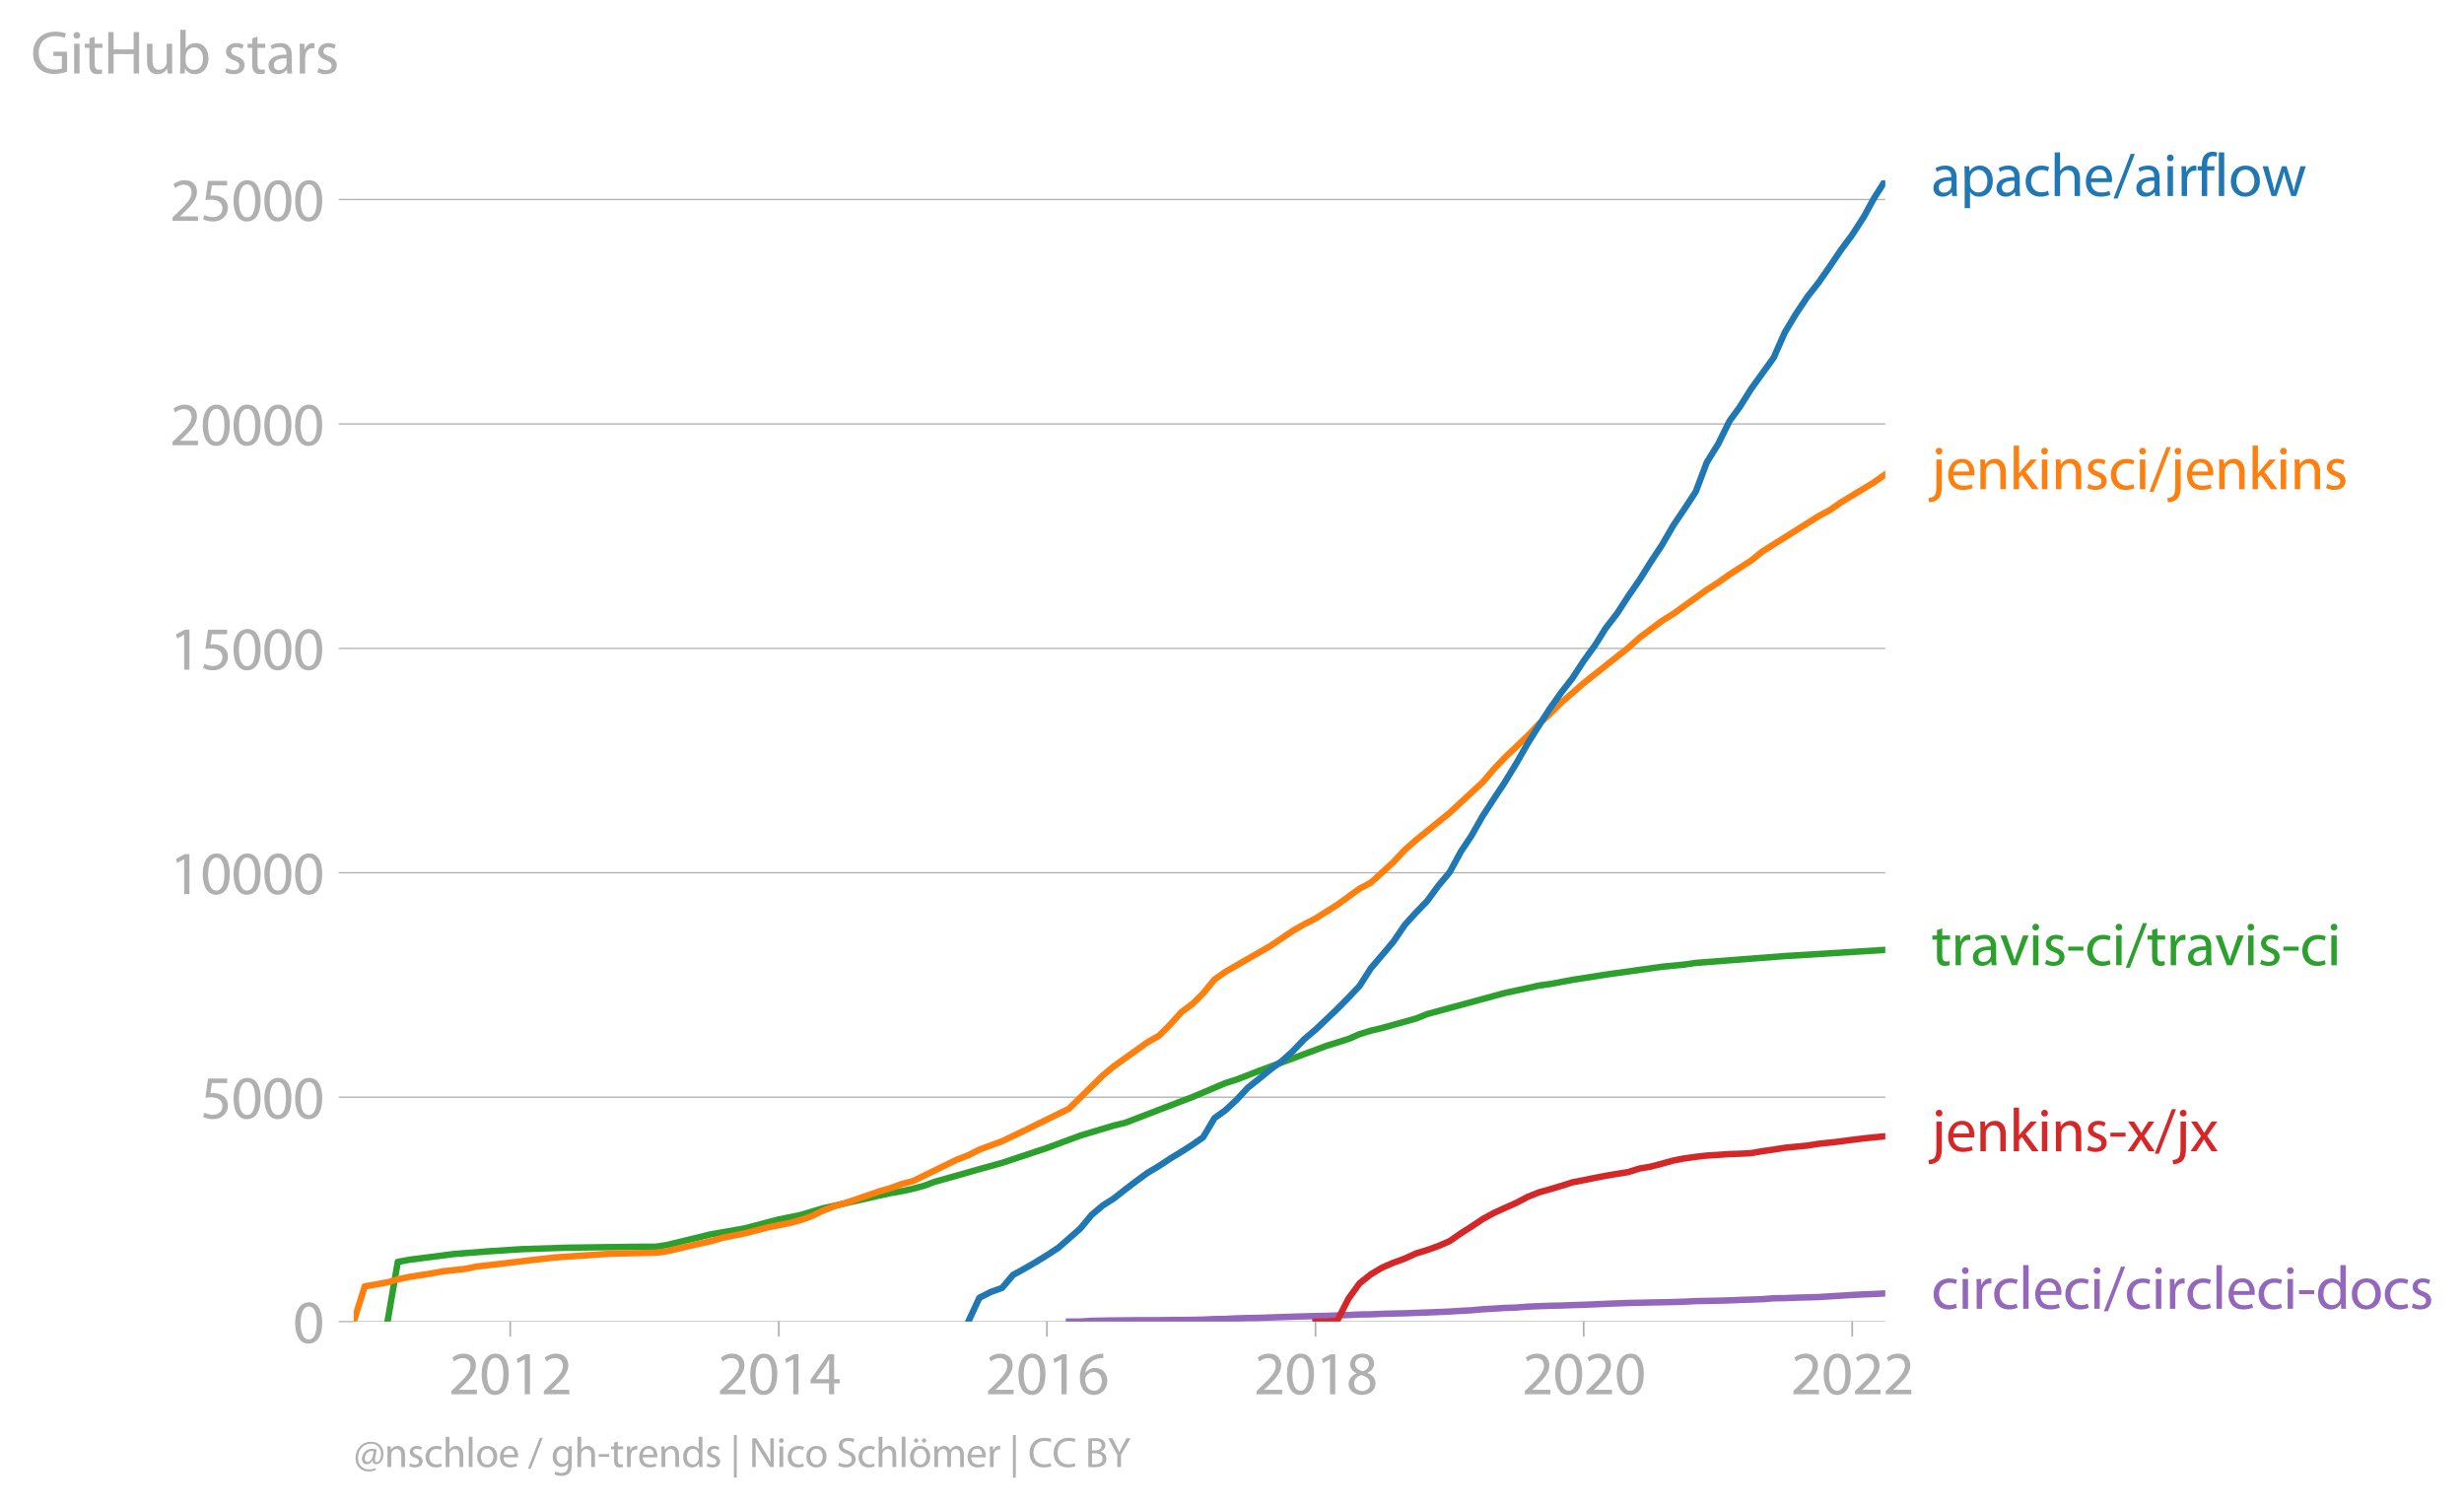 <svg xmlns:xlink="http://www.w3.org/1999/xlink" width="766.046" height="468.91" viewBox="0 0 574.535 351.683" xmlns="http://www.w3.org/2000/svg"><defs><style>*{stroke-linejoin:round;stroke-linecap:butt}</style></defs><g id="figure_1"><path d="M0 351.683h574.535V0H0v351.683z" style="fill:none" id="patch_1"/><g id="axes_1"><path d="M82.476 308.156h357.12V42.044H82.476v266.112z" style="fill:none" id="patch_2"/><g id="matplotlib.axis_1"><g id="xtick_1"><g id="line2d_1"><defs><path id="m502a562117" d="M0 0v3.5" style="stroke:#b0b0b0;stroke-width:.4"/></defs><use xlink:href="#m502a562117" x="118.968" y="308.156" style="fill:#b0b0b0;stroke:#b0b0b0;stroke-width:.4"/></g><g style="fill:#b0b0b0" transform="matrix(.14 0 0 -.14 104.605 325.096)" id="text_1"><defs><path id="MyriadPro-Regular-32" d="M2944 0v467H1075v13l333 307c877 845 1434 1466 1434 2234 0 595-378 1209-1274 1209-480 0-890-179-1178-422l180-397c192 160 505 352 883 352 621 0 825-390 825-813-6-627-486-1164-1548-2176L288 346V0h2656z" transform="scale(.016)"/><path id="MyriadPro-Regular-30" d="M1677 4230c-845 0-1447-768-1447-2163C243 691 794-70 1606-70c922 0 1447 780 1447 2195 0 1325-499 2105-1376 2105zm-32-435c582 0 845-672 845-1696 0-1062-276-1734-852-1734-512 0-844 614-844 1696 0 1133 358 1734 851 1734z" transform="scale(.016)"/><path id="MyriadPro-Regular-31" d="M1510 0h544v4160h-480l-908-486 108-429 724 390h12V0z" transform="scale(.016)"/></defs><use xlink:href="#MyriadPro-Regular-32"/><use xlink:href="#MyriadPro-Regular-30" x="51.3"/><use xlink:href="#MyriadPro-Regular-31" x="102.6"/><use xlink:href="#MyriadPro-Regular-32" x="153.9"/></g></g><g id="xtick_2"><use xlink:href="#m502a562117" x="181.586" y="308.156" style="fill:#b0b0b0;stroke:#b0b0b0;stroke-width:.4" id="line2d_2"/><g style="fill:#b0b0b0" transform="matrix(.14 0 0 -.14 167.223 325.096)" id="text_2"><defs><path id="MyriadPro-Regular-34" d="M2560 0v1133h582v441h-582v2586h-608L96 1504v-371h1933V0h531zM666 1574v13l1017 1415c115 192 218 371 346 614h19c-13-218-19-435-19-653V1574H666z" transform="scale(.016)"/></defs><use xlink:href="#MyriadPro-Regular-32"/><use xlink:href="#MyriadPro-Regular-30" x="51.3"/><use xlink:href="#MyriadPro-Regular-31" x="102.6"/><use xlink:href="#MyriadPro-Regular-34" x="153.9"/></g></g><g id="xtick_3"><use xlink:href="#m502a562117" x="244.118" y="308.156" style="fill:#b0b0b0;stroke:#b0b0b0;stroke-width:.4" id="line2d_3"/><g style="fill:#b0b0b0" transform="matrix(.14 0 0 -.14 229.755 325.096)" id="text_3"><defs><path id="MyriadPro-Regular-36" d="M2662 4224c-102 0-243-6-409-32-525-64-986-275-1331-614-410-410-704-1056-704-1876C218 621 800-70 1690-70c864 0 1382 704 1382 1465 0 813-518 1344-1254 1344-461 0-807-217-1005-480h-19c96 685 563 1331 1446 1479 160 25 307 32 422 25v461zM1690 365c-589 0-903 505-916 1190 0 103 26 186 64 250 154 301 468 512 807 512 518 0 857-359 857-954s-326-998-806-998h-6z" transform="scale(.016)"/></defs><use xlink:href="#MyriadPro-Regular-32"/><use xlink:href="#MyriadPro-Regular-30" x="51.3"/><use xlink:href="#MyriadPro-Regular-31" x="102.6"/><use xlink:href="#MyriadPro-Regular-36" x="153.9"/></g></g><g id="xtick_4"><use xlink:href="#m502a562117" x="306.736" y="308.156" style="fill:#b0b0b0;stroke:#b0b0b0;stroke-width:.4" id="line2d_4"/><g style="fill:#b0b0b0" transform="matrix(.14 0 0 -.14 292.373 325.096)" id="text_4"><defs><path id="MyriadPro-Regular-38" d="M1062 2170c-512-218-825-589-825-1114C237 448 762-70 1632-70c794 0 1414 486 1414 1209 0 506-320 871-838 1075v20c512 243 685 620 685 972 0 519-403 1024-1210 1024-729 0-1286-448-1286-1107 0-358 198-717 659-934l6-19zm583-1831c-531 0-851 371-832 794 0 397 262 717 749 857 563-160 915-403 915-908 0-423-327-743-832-743zm6 3488c506 0 704-345 704-678 0-378-275-634-633-755-480 128-794 352-794 768 0 358 256 665 723 665z" transform="scale(.016)"/></defs><use xlink:href="#MyriadPro-Regular-32"/><use xlink:href="#MyriadPro-Regular-30" x="51.3"/><use xlink:href="#MyriadPro-Regular-31" x="102.6"/><use xlink:href="#MyriadPro-Regular-38" x="153.9"/></g></g><g id="xtick_5"><use xlink:href="#m502a562117" x="369.269" y="308.156" style="fill:#b0b0b0;stroke:#b0b0b0;stroke-width:.4" id="line2d_5"/><g style="fill:#b0b0b0" transform="matrix(.14 0 0 -.14 354.906 325.096)" id="text_5"><use xlink:href="#MyriadPro-Regular-32"/><use xlink:href="#MyriadPro-Regular-30" x="51.3"/><use xlink:href="#MyriadPro-Regular-32" x="102.6"/><use xlink:href="#MyriadPro-Regular-30" x="153.9"/></g></g><g id="xtick_6"><use xlink:href="#m502a562117" x="431.887" y="308.156" style="fill:#b0b0b0;stroke:#b0b0b0;stroke-width:.4" id="line2d_6"/><g style="fill:#b0b0b0" transform="matrix(.14 0 0 -.14 417.524 325.096)" id="text_6"><use xlink:href="#MyriadPro-Regular-32"/><use xlink:href="#MyriadPro-Regular-30" x="51.3"/><use xlink:href="#MyriadPro-Regular-32" x="102.6"/><use xlink:href="#MyriadPro-Regular-32" x="153.9"/></g></g></g><g id="matplotlib.axis_2"><g id="ytick_1"><path d="M82.476 308.156h357.12" clip-path="url(#p750bc6a699)" style="fill:none;stroke:#b0b0b0;stroke-width:.3;stroke-linecap:square" id="line2d_7"/><g id="line2d_8"><defs><path id="m97940576af" d="M0 0h-3.5" style="stroke:#b0b0b0;stroke-width:.3"/></defs><use xlink:href="#m97940576af" x="82.476" y="308.156" style="fill:#b0b0b0;stroke:#b0b0b0;stroke-width:.3"/></g><use xlink:href="#MyriadPro-Regular-30" style="fill:#b0b0b0" transform="matrix(.14 0 0 -.14 68.295 313.126)" id="text_7"/></g><g id="ytick_2"><path d="M82.476 255.829h357.12" clip-path="url(#p750bc6a699)" style="fill:none;stroke:#b0b0b0;stroke-width:.3;stroke-linecap:square" id="line2d_9"/><use xlink:href="#m97940576af" x="82.476" y="255.829" style="fill:#b0b0b0;stroke:#b0b0b0;stroke-width:.3" id="line2d_10"/><g style="fill:#b0b0b0" transform="matrix(.14 0 0 -.14 46.75 260.799)" id="text_8"><defs><path id="MyriadPro-Regular-35" d="M2771 4160H781L512 2163c154 19 339 45 576 45 832 0 1190-384 1197-922 0-556-455-902-986-902-377 0-717 128-889 230L269 186C467 58 851-70 1306-70c902 0 1548 608 1548 1420 0 525-268 884-595 1069-256 154-576 224-896 224-153 0-243-13-339-25l160 1068h1587v474z" transform="scale(.016)"/></defs><use xlink:href="#MyriadPro-Regular-35"/><use xlink:href="#MyriadPro-Regular-30" x="51.3"/><use xlink:href="#MyriadPro-Regular-30" x="102.6"/><use xlink:href="#MyriadPro-Regular-30" x="153.9"/></g></g><g id="ytick_3"><path d="M82.476 203.502h357.12" clip-path="url(#p750bc6a699)" style="fill:none;stroke:#b0b0b0;stroke-width:.3;stroke-linecap:square" id="line2d_11"/><use xlink:href="#m97940576af" x="82.476" y="203.502" style="fill:#b0b0b0;stroke:#b0b0b0;stroke-width:.3" id="line2d_12"/><g style="fill:#b0b0b0" transform="matrix(.14 0 0 -.14 39.568 208.472)" id="text_9"><use xlink:href="#MyriadPro-Regular-31"/><use xlink:href="#MyriadPro-Regular-30" x="51.3"/><use xlink:href="#MyriadPro-Regular-30" x="102.6"/><use xlink:href="#MyriadPro-Regular-30" x="153.9"/><use xlink:href="#MyriadPro-Regular-30" x="205.2"/></g></g><g id="ytick_4"><path d="M82.476 151.176h357.12" clip-path="url(#p750bc6a699)" style="fill:none;stroke:#b0b0b0;stroke-width:.3;stroke-linecap:square" id="line2d_13"/><use xlink:href="#m97940576af" x="82.476" y="151.176" style="fill:#b0b0b0;stroke:#b0b0b0;stroke-width:.3" id="line2d_14"/><g style="fill:#b0b0b0" transform="matrix(.14 0 0 -.14 39.568 156.146)" id="text_10"><use xlink:href="#MyriadPro-Regular-31"/><use xlink:href="#MyriadPro-Regular-35" x="51.3"/><use xlink:href="#MyriadPro-Regular-30" x="102.6"/><use xlink:href="#MyriadPro-Regular-30" x="153.9"/><use xlink:href="#MyriadPro-Regular-30" x="205.2"/></g></g><g id="ytick_5"><path d="M82.476 98.85h357.12" clip-path="url(#p750bc6a699)" style="fill:none;stroke:#b0b0b0;stroke-width:.3;stroke-linecap:square" id="line2d_15"/><use xlink:href="#m97940576af" x="82.476" y="98.849" style="fill:#b0b0b0;stroke:#b0b0b0;stroke-width:.3" id="line2d_16"/><g style="fill:#b0b0b0" transform="matrix(.14 0 0 -.14 39.568 103.82)" id="text_11"><use xlink:href="#MyriadPro-Regular-32"/><use xlink:href="#MyriadPro-Regular-30" x="51.3"/><use xlink:href="#MyriadPro-Regular-30" x="102.6"/><use xlink:href="#MyriadPro-Regular-30" x="153.9"/><use xlink:href="#MyriadPro-Regular-30" x="205.2"/></g></g><g id="ytick_6"><path d="M82.476 46.523h357.12" clip-path="url(#p750bc6a699)" style="fill:none;stroke:#b0b0b0;stroke-width:.3;stroke-linecap:square" id="line2d_17"/><use xlink:href="#m97940576af" x="82.476" y="46.523" style="fill:#b0b0b0;stroke:#b0b0b0;stroke-width:.3" id="line2d_18"/><g style="fill:#b0b0b0" transform="matrix(.14 0 0 -.14 39.568 51.493)" id="text_12"><use xlink:href="#MyriadPro-Regular-32"/><use xlink:href="#MyriadPro-Regular-35" x="51.3"/><use xlink:href="#MyriadPro-Regular-30" x="102.6"/><use xlink:href="#MyriadPro-Regular-30" x="153.9"/><use xlink:href="#MyriadPro-Regular-30" x="205.2"/></g></g><g style="fill:#b0b0b0" transform="matrix(.14 0 0 -.14 7.2 17.14)" id="text_13"><defs><path id="MyriadPro-Regular-47" d="M3770 2266H2349v-448h877V531c-128-64-378-115-743-115-1005 0-1664 646-1664 1741 0 1081 685 1734 1735 1734 435 0 723-83 953-185l135 454c-186 90-576 198-1076 198-1446 0-2329-940-2336-2227 0-672 231-1248 602-1606 422-403 960-570 1613-570 582 0 1075 147 1325 237v2074z" transform="scale(.016)"/><path id="MyriadPro-Regular-69" d="M1030 0v3098H467V0h563zM749 4320c-205 0-352-154-352-352 0-192 141-346 339-346 224 0 365 154 358 346 0 198-134 352-345 352z" transform="scale(.016)"/><path id="MyriadPro-Regular-74" d="M595 3667v-569H115v-429h480V979c0-365 58-640 218-806C947 19 1158-70 1421-70c217 0 390 38 499 83l-26 422c-83-25-172-38-326-38-314 0-422 217-422 601v1671h806v429h-806v742l-551-173z" transform="scale(.016)"/><path id="MyriadPro-Regular-48" d="M486 4314V0h557v2022h2087V0h563v4314h-563V2509H1043v1805H486z" transform="scale(.016)"/><path id="MyriadPro-Regular-75" d="M3059 3098h-563V1197c0-103-19-205-51-288-103-250-365-512-743-512-512 0-691 397-691 985v1716H448V1286C448 198 1030-70 1517-70c550 0 877 326 1024 576h13l32-506h499c-19 243-26 525-26 845v2253z" transform="scale(.016)"/><path id="MyriadPro-Regular-62" d="M467 800c0-275-13-589-25-800h486l26 512h19c230-410 589-582 1037-582 691 0 1388 550 1388 1657 7 941-537 1581-1305 1581-499 0-858-224-1056-570h-13v1946H467V800zm557 998c0 90 19 167 32 231 115 429 474 691 858 691 601 0 921-531 921-1152 0-710-352-1190-941-1190-409 0-736 268-844 659-13 64-26 134-26 205v556z" transform="scale(.016)"/><path id="MyriadPro-Regular-73" d="M250 147C467 19 781-70 1120-70c736 0 1158 390 1158 934 0 461-275 730-812 934-404 154-589 269-589 525 0 231 185 423 518 423 288 0 512-103 634-180l141 410c-173 102-448 192-762 192-666 0-1069-410-1069-909 0-371 263-678 819-877 416-153 576-300 576-569 0-256-192-461-601-461-282 0-576 115-743 224L250 147z" transform="scale(.016)"/><path id="MyriadPro-Regular-61" d="M2643 1901c0 621-230 1267-1177 1267-391 0-762-109-1018-275l128-371c218 140 518 230 806 230 634 0 704-461 704-717v-64C890 1978 224 1568 224 819c0-448 320-889 947-889 442 0 775 217 947 460h20l44-390h512c-38 211-51 474-51 742v1159zm-544-858c0-57-13-121-32-179-89-262-345-518-749-518-288 0-531 172-531 537 0 602 698 711 1312 698v-538z" transform="scale(.016)"/><path id="MyriadPro-Regular-72" d="M467 0h557v1651c0 96 13 186 26 263 76 422 358 723 755 723 77 0 134-7 192-19v531c-51 13-96 19-160 19-378 0-717-262-858-678h-25l-20 608H442c19-288 25-602 25-967V0z" transform="scale(.016)"/></defs><use xlink:href="#MyriadPro-Regular-47"/><use xlink:href="#MyriadPro-Regular-69" x="64.6"/><use xlink:href="#MyriadPro-Regular-74" x="88"/><use xlink:href="#MyriadPro-Regular-48" x="121.1"/><use xlink:href="#MyriadPro-Regular-75" x="186.3"/><use xlink:href="#MyriadPro-Regular-62" x="241.4"/><use xlink:href="#MyriadPro-Regular-20" x="298.3"/><use xlink:href="#MyriadPro-Regular-73" x="319.5"/><use xlink:href="#MyriadPro-Regular-74" x="359.1"/><use xlink:href="#MyriadPro-Regular-61" x="392.2"/><use xlink:href="#MyriadPro-Regular-72" x="440.4"/><use xlink:href="#MyriadPro-Regular-73" x="473.1"/></g></g><path d="m249.258 308.156 2.655-.021 2.57-.157 2.656-.053 2.57-.041 2.655-.021 2.655-.032h2.57l2.656-.01 2.57-.032 2.655-.01 2.656-.042 2.398-.042 2.656-.125 2.57-.042 2.655-.136 2.57-.074 2.655-.041 2.656-.095 2.57-.083 2.655-.095 2.57-.073 2.655-.073 2.656-.052 2.398-.084 2.656-.105 2.57-.125 2.655-.032 2.57-.115 2.655-.073 2.656-.052 2.57-.105 2.655-.084 2.57-.105 2.656-.115 2.655-.167 2.398-.126 2.656-.24 2.57-.147 2.655-.167 2.57-.084 2.656-.21 2.655-.114 2.57-.084 2.655-.063 2.57-.094 2.656-.084 2.655-.105 2.484-.115 2.656-.104 2.57-.094 2.655-.053 2.57-.063 2.655-.041 2.656-.063 2.57-.084 2.655-.136 2.57-.042 2.656-.052 2.655-.073 2.399-.105 2.655-.084 2.57-.084 2.655-.22 2.57-.03 2.656-.105 2.655-.074 2.57-.073 2.655-.167 2.57-.157 2.656-.168 2.655-.125 2.399-.095 2.655-.136" clip-path="url(#p750bc6a699)" style="fill:none;stroke:#9467bd;stroke-width:1.5;stroke-linecap:square" id="line2d_19"/><path d="m306.736 308.156 2.656-.042 2.398-.157 2.656-5.201 2.57-3.538 2.655-2.114 2.57-1.528 2.655-1.15 2.656-.964 2.57-1.182 2.655-.817 2.57-.92 2.656-1.141 2.655-1.853 2.398-1.517 2.656-1.78 2.57-1.412 2.655-1.214 2.57-1.13 2.656-1.403 2.655-1.067 2.57-.722 2.655-.796 2.57-.816 2.656-.523 2.655-.534 2.484-.481 2.656-.45 2.57-.408 2.655-.838 2.57-.429 2.655-.7 2.656-.733 2.57-.492 2.655-.367 2.57-.293 2.656-.167 2.655-.188 2.399-.074 2.655-.146 2.57-.45 2.655-.377 2.57-.408 2.656-.262 2.655-.261 2.57-.409 2.655-.282 2.57-.293 2.656-.356 2.655-.335 2.399-.251 2.655-.24" clip-path="url(#p750bc6a699)" style="fill:none;stroke:#d62728;stroke-width:1.5;stroke-linecap:square" id="line2d_20"/><path d="m90.357 308.156 2.399-13.93 2.655-.492 10.45-1.34 7.881-.617 7.881-.512 10.365-.335 15.676-.22 5.311-.021 2.399-.366 10.45-2.533 7.881-1.381 5.225-1.382 2.656-.69 5.054-1.026 5.225-1.57 13.106-2.962 2.656-.586 2.57-.44 2.655-.575 2.656-.711 2.398-.9 5.225-1.466 5.226-1.496 5.31-1.465 10.451-3.475 7.795-2.888 7.796-2.344 2.655-.639 13.106-5.023 2.656-1.005 7.623-3.234 2.656-.837 5.225-2.03 15.762-5.84 5.054-1.58 2.57-1.12 2.655-.816 2.57-.607 7.88-2.198 2.656-1.057 18.16-4.929 5.226-1.12 2.655-.596 2.57-.356 5.225-.973 7.795-1.225 13.106-1.831 5.226-.513 2.655-.387 20.73-1.59 23.471-1.445h0" clip-path="url(#p750bc6a699)" style="fill:none;stroke:#2ca02c;stroke-width:1.5;stroke-linecap:square" id="line2d_21"/><g style="fill:#1f77b4" transform="matrix(.14 0 0 -.14 450.31 45.704)" id="text_14"><defs><path id="MyriadPro-Regular-70" d="M467-1267h557V416h13c185-307 544-486 953-486 730 0 1408 550 1408 1664 0 940-563 1574-1312 1574-505 0-870-224-1100-602h-13l-26 532H442c12-295 25-615 25-1012v-3353zm557 3059c0 77 19 160 38 230 109 423 468 698 852 698 595 0 921-531 921-1152 0-710-345-1197-941-1197-403 0-742 269-844 659-13 71-26 148-26 231v531z" transform="scale(.016)"/><path id="MyriadPro-Regular-63" d="M2579 538c-160-71-371-154-691-154-614 0-1075 442-1075 1158 0 647 384 1172 1094 1172 307 0 519-71 653-148l128 436c-154 76-448 160-781 160-1011 0-1664-692-1664-1645C243 570 851-70 1786-70c416 0 742 108 889 185l-96 423z" transform="scale(.016)"/><path id="MyriadPro-Regular-68" d="M467 0h563v1869c0 109 7 192 39 269 102 307 390 563 755 563 531 0 717-423 717-922V0h563v1843c0 1069-666 1325-1082 1325-211 0-409-64-576-160-172-96-313-237-403-397h-13v1933H467V0z" transform="scale(.016)"/><path id="MyriadPro-Regular-65" d="M2957 1446c6 58 19 148 19 263 0 569-269 1459-1280 1459-902 0-1453-736-1453-1670C243 563 813-70 1766-70c493 0 832 108 1031 198l-96 403c-211-89-455-160-858-160-563 0-1049 314-1062 1075h2176zM787 1850c45 390 295 915 864 915 634 0 787-557 781-915H787z" transform="scale(.016)"/><path id="MyriadPro-Regular-2f" d="m422-256 1792 4640h-435L-6-256h428z" transform="scale(.016)"/><path id="MyriadPro-Regular-66" d="M1082 0v2669h748v429h-748v166c0 474 121 896 601 896 160 0 275-32 359-70l76 435c-108 45-281 89-480 89-262 0-544-83-755-288-262-249-358-646-358-1081v-147H90v-429h435V0h557z" transform="scale(.016)"/><path id="MyriadPro-Regular-6c" d="M467 0h563v4544H467V0z" transform="scale(.016)"/><path id="MyriadPro-Regular-6f" d="M1779 3168c-857 0-1536-608-1536-1645C243 544 890-70 1728-70c749 0 1542 499 1542 1644 0 948-601 1594-1491 1594zm-13-422c666 0 928-666 928-1191 0-697-403-1203-940-1203-551 0-941 512-941 1190 0 589 288 1204 953 1204z" transform="scale(.016)"/><path id="MyriadPro-Regular-77" d="M115 3098 1050 0h512l499 1472c109 333 205 653 281 1024h13c77-365 167-672 275-1018L3104 0h512l998 3098h-556l-442-1556c-102-364-186-691-237-1004h-19c-70 313-160 640-275 1011l-480 1549h-474l-505-1575c-103-339-205-672-276-985h-19c-57 320-141 640-230 985L691 3098H115z" transform="scale(.016)"/></defs><use xlink:href="#MyriadPro-Regular-61"/><use xlink:href="#MyriadPro-Regular-70" x="48.2"/><use xlink:href="#MyriadPro-Regular-61" x="105.1"/><use xlink:href="#MyriadPro-Regular-63" x="153.3"/><use xlink:href="#MyriadPro-Regular-68" x="198.1"/><use xlink:href="#MyriadPro-Regular-65" x="253.6"/><use xlink:href="#MyriadPro-Regular-2f" x="303.7"/><use xlink:href="#MyriadPro-Regular-61" x="338"/><use xlink:href="#MyriadPro-Regular-69" x="386.2"/><use xlink:href="#MyriadPro-Regular-72" x="409.6"/><use xlink:href="#MyriadPro-Regular-66" x="442.3"/><use xlink:href="#MyriadPro-Regular-6c" x="471.5"/><use xlink:href="#MyriadPro-Regular-6f" x="495.1"/><use xlink:href="#MyriadPro-Regular-77" x="550"/></g><g style="fill:#ff7f0e" transform="matrix(.14 0 0 -.14 450.31 114.085)" id="text_15"><defs><path id="MyriadPro-Regular-6a" d="M-230-1350c300 0 710 102 960 352 275 281 371 672 371 1273v2823H538V493c0-743-58-992-212-1165C192-819-32-890-288-909l58-441zM826 4320c-212 0-359-154-359-352 0-186 135-346 346-346 224 0 358 160 352 346 0 198-135 352-339 352z" transform="scale(.016)"/><path id="MyriadPro-Regular-6e" d="M467 0h563v1862c0 96 13 192 39 263 96 313 384 576 755 576 531 0 717-416 717-915V0h563v1850c0 1062-666 1318-1094 1318-512 0-871-288-1024-582h-13l-32 512H442c19-256 25-519 25-839V0z" transform="scale(.016)"/><path id="MyriadPro-Regular-6b" d="M1024 4544H467V0h557v1165l288 320L2381 0h685L1702 1824l1197 1274h-678l-909-1069c-90-109-198-243-275-352h-13v2867z" transform="scale(.016)"/></defs><use xlink:href="#MyriadPro-Regular-6a"/><use xlink:href="#MyriadPro-Regular-65" x="24.3"/><use xlink:href="#MyriadPro-Regular-6e" x="74.4"/><use xlink:href="#MyriadPro-Regular-6b" x="129.9"/><use xlink:href="#MyriadPro-Regular-69" x="176.8"/><use xlink:href="#MyriadPro-Regular-6e" x="200.2"/><use xlink:href="#MyriadPro-Regular-73" x="255.7"/><use xlink:href="#MyriadPro-Regular-63" x="295.3"/><use xlink:href="#MyriadPro-Regular-69" x="340.1"/><use xlink:href="#MyriadPro-Regular-2f" x="363.5"/><use xlink:href="#MyriadPro-Regular-6a" x="397.8"/><use xlink:href="#MyriadPro-Regular-65" x="422.1"/><use xlink:href="#MyriadPro-Regular-6e" x="472.2"/><use xlink:href="#MyriadPro-Regular-6b" x="527.7"/><use xlink:href="#MyriadPro-Regular-69" x="574.6"/><use xlink:href="#MyriadPro-Regular-6e" x="598"/><use xlink:href="#MyriadPro-Regular-73" x="653.5"/></g><g style="fill:#2ca02c" transform="matrix(.14 0 0 -.14 450.31 225.066)" id="text_16"><defs><path id="MyriadPro-Regular-76" d="M83 3098 1261 0h537l1216 3098h-588l-602-1741c-102-282-192-538-262-794h-20c-64 256-147 512-249 794L685 3098H83z" transform="scale(.016)"/><path id="MyriadPro-Regular-2d" d="M192 1939v-416h1581v416H192z" transform="scale(.016)"/></defs><use xlink:href="#MyriadPro-Regular-74"/><use xlink:href="#MyriadPro-Regular-72" x="33.1"/><use xlink:href="#MyriadPro-Regular-61" x="65.8"/><use xlink:href="#MyriadPro-Regular-76" x="114"/><use xlink:href="#MyriadPro-Regular-69" x="162.1"/><use xlink:href="#MyriadPro-Regular-73" x="185.5"/><use xlink:href="#MyriadPro-Regular-2d" x="225.1"/><use xlink:href="#MyriadPro-Regular-63" x="255.8"/><use xlink:href="#MyriadPro-Regular-69" x="300.6"/><use xlink:href="#MyriadPro-Regular-2f" x="324"/><use xlink:href="#MyriadPro-Regular-74" x="358.3"/><use xlink:href="#MyriadPro-Regular-72" x="391.4"/><use xlink:href="#MyriadPro-Regular-61" x="424.1"/><use xlink:href="#MyriadPro-Regular-76" x="472.3"/><use xlink:href="#MyriadPro-Regular-69" x="520.4"/><use xlink:href="#MyriadPro-Regular-73" x="543.8"/><use xlink:href="#MyriadPro-Regular-2d" x="583.4"/><use xlink:href="#MyriadPro-Regular-63" x="614.1"/><use xlink:href="#MyriadPro-Regular-69" x="658.9"/></g><g style="fill:#d62728" transform="matrix(.14 0 0 -.14 450.31 268.438)" id="text_17"><defs><path id="MyriadPro-Regular-78" d="m102 3098 1050-1517L51 0h621l448 698c115 185 224 345 326 537h13c109-185 211-358 333-537L2246 0h640L1798 1600l1056 1498h-608l-435-660c-102-166-205-326-307-512h-19c-103 173-199 333-314 506l-441 666H102z" transform="scale(.016)"/></defs><use xlink:href="#MyriadPro-Regular-6a"/><use xlink:href="#MyriadPro-Regular-65" x="24.3"/><use xlink:href="#MyriadPro-Regular-6e" x="74.4"/><use xlink:href="#MyriadPro-Regular-6b" x="129.9"/><use xlink:href="#MyriadPro-Regular-69" x="176.8"/><use xlink:href="#MyriadPro-Regular-6e" x="200.2"/><use xlink:href="#MyriadPro-Regular-73" x="255.7"/><use xlink:href="#MyriadPro-Regular-2d" x="295.3"/><use xlink:href="#MyriadPro-Regular-78" x="326"/><use xlink:href="#MyriadPro-Regular-2f" x="372.3"/><use xlink:href="#MyriadPro-Regular-6a" x="406.6"/><use xlink:href="#MyriadPro-Regular-78" x="430.9"/></g><g style="fill:#9467bd" transform="matrix(.14 0 0 -.14 450.31 305.168)" id="text_18"><defs><path id="MyriadPro-Regular-64" d="M2579 4544V2694h-13c-140 250-460 474-934 474-755 0-1395-634-1389-1664C243 563 819-70 1568-70c506 0 883 262 1056 608h13l25-538h506c-19 211-26 525-26 800v3744h-563zm0-3245c0-89-6-166-25-243-103-422-448-672-826-672-608 0-915 518-915 1146 0 684 345 1196 928 1196 422 0 729-294 813-652 19-71 25-167 25-237v-538z" transform="scale(.016)"/></defs><use xlink:href="#MyriadPro-Regular-63"/><use xlink:href="#MyriadPro-Regular-69" x="44.8"/><use xlink:href="#MyriadPro-Regular-72" x="68.2"/><use xlink:href="#MyriadPro-Regular-63" x="100.9"/><use xlink:href="#MyriadPro-Regular-6c" x="145.7"/><use xlink:href="#MyriadPro-Regular-65" x="169.3"/><use xlink:href="#MyriadPro-Regular-63" x="219.4"/><use xlink:href="#MyriadPro-Regular-69" x="264.2"/><use xlink:href="#MyriadPro-Regular-2f" x="287.6"/><use xlink:href="#MyriadPro-Regular-63" x="321.9"/><use xlink:href="#MyriadPro-Regular-69" x="366.7"/><use xlink:href="#MyriadPro-Regular-72" x="390.1"/><use xlink:href="#MyriadPro-Regular-63" x="422.8"/><use xlink:href="#MyriadPro-Regular-6c" x="467.6"/><use xlink:href="#MyriadPro-Regular-65" x="491.2"/><use xlink:href="#MyriadPro-Regular-63" x="541.3"/><use xlink:href="#MyriadPro-Regular-69" x="586.1"/><use xlink:href="#MyriadPro-Regular-2d" x="609.5"/><use xlink:href="#MyriadPro-Regular-64" x="640.2"/><use xlink:href="#MyriadPro-Regular-6f" x="696.6"/><use xlink:href="#MyriadPro-Regular-63" x="751.5"/><use xlink:href="#MyriadPro-Regular-73" x="796.3"/></g><g style="fill:#b0b0b0" transform="matrix(.097 0 0 -.097 82.476 342.054)" id="text_19"><defs><path id="MyriadPro-Regular-40" d="M2867 1632c-70-397-409-870-781-870-281 0-422 204-422 486 0 621 454 1152 1018 1152 147 0 256-26 320-45l-135-723zm384-1773c-262-147-601-224-966-224-947 0-1645 666-1645 1735 0 1299 877 2131 1920 2131 992 0 1549-672 1549-1600 0-743-365-1178-691-1171-212 6-288 230-192 716l217 1159c-166 77-409 134-685 134-889 0-1516-723-1516-1517 0-505 320-806 691-806 384 0 678 186 902 563h26c-19-390 217-563 473-563 602 0 1140 563 1140 1523 0 1069-749 1856-1863 1856-1421 0-2336-1145-2336-2464C275 96 1165-672 2214-672c429 0 788 70 1140 256l-103 275z" transform="scale(.016)"/><path id="MyriadPro-Regular-67" d="M3110 2246c0 378 13 628 26 852h-493l-25-468h-13c-135 256-429 538-967 538-710 0-1395-595-1395-1645C243 666 794 13 1562 13c480 0 812 230 985 518h13V186c0-781-422-1082-998-1082-384 0-704 115-909 243l-141-429c250-166 659-256 1030-256 391 0 826 90 1127 372 301 268 441 704 441 1414v1798zm-556-928c0-96-13-204-45-300-122-359-435-576-781-576-608 0-915 505-915 1113 0 717 384 1171 921 1171 410 0 685-268 788-595 25-77 32-160 32-256v-557z" transform="scale(.016)"/><path id="MyriadPro-Regular-7c" d="M550 4800v-6400h429v6400H550z" transform="scale(.016)"/><path id="MyriadPro-Regular-4e" d="M1011 0v1843c0 717-13 1235-45 1779l20 7c217-467 505-960 806-1440L3162 0h563v4314h-525V2509c0-672 13-1197 64-1773l-13-6c-205 441-454 896-774 1401L1094 4314H486V0h525z" transform="scale(.016)"/><path id="MyriadPro-Regular-53" d="M269 211C499 58 954-70 1370-70c1017 0 1510 582 1510 1248 0 633-371 985-1101 1267-595 230-857 429-857 832 0 294 224 646 812 646 391 0 679-128 820-205l153 455c-192 109-512 211-953 211-839 0-1396-499-1396-1171 0-608 436-973 1140-1223 582-224 812-454 812-857 0-435-332-736-902-736-384 0-749 128-998 281L269 211z" transform="scale(.016)"/><path id="MyriadPro-Regular-f6" d="M1165 3648c185 0 313 154 313 326 0 186-134 327-313 327s-327-147-327-327c0-172 135-326 320-326h7zm1184 0c185 0 313 154 313 326 0 186-134 327-313 327s-320-147-320-327c0-172 128-326 313-326h7zm-570-480c-857 0-1536-608-1536-1645C243 544 890-70 1728-70c749 0 1542 499 1542 1644 0 948-601 1594-1491 1594zm-13-422c666 0 928-666 928-1191 0-697-403-1203-940-1203-551 0-941 512-941 1190 0 589 288 1204 953 1204z" transform="scale(.016)"/><path id="MyriadPro-Regular-6d" d="M467 0h551v1869c0 96 12 192 44 275 90 282 346 563 698 563 429 0 646-358 646-851V0h551v1914c0 102 19 204 45 281 96 275 345 512 665 512 455 0 672-358 672-953V0h551v1824c0 1075-608 1344-1018 1344-294 0-499-77-685-218-128-96-249-230-345-403h-13c-135 365-455 621-877 621-512 0-800-275-973-570h-19l-26 500H442c19-256 25-519 25-839V0z" transform="scale(.016)"/><path id="MyriadPro-Regular-43" d="M3386 582c-224-108-570-179-909-179-1050 0-1658 679-1658 1735 0 1132 672 1779 1683 1779 359 0 660-77 871-179l134 454c-147 77-486 192-1024 192-1337 0-2253-915-2253-2266C230 704 1146-70 2362-70c524 0 934 108 1139 211l-115 441z" transform="scale(.016)"/><path id="MyriadPro-Regular-42" d="M486 13c186-26 480-51 864-51 704 0 1191 128 1492 403 217 211 364 493 364 864 0 640-480 979-889 1081v13c454 167 729 531 729 947 0 340-134 596-358 762-269 218-627 314-1184 314-390 0-774-39-1018-90V13zm557 3865c90 20 237 39 493 39 563 0 947-199 947-704 0-416-345-723-934-723h-506v1388zm0-1811h461c608 0 1114-243 1114-832 0-627-532-838-1108-838-198 0-358 6-467 25v1645z" transform="scale(.016)"/><path id="MyriadPro-Regular-59" d="M2010 0v1837l1446 2477h-634l-620-1191c-167-326-314-608-436-889h-12c-135 300-263 563-429 889L717 4314H83l1363-2484V0h564z" transform="scale(.016)"/></defs><use xlink:href="#MyriadPro-Regular-40"/><use xlink:href="#MyriadPro-Regular-6e" x="73.7"/><use xlink:href="#MyriadPro-Regular-73" x="129.2"/><use xlink:href="#MyriadPro-Regular-63" x="168.8"/><use xlink:href="#MyriadPro-Regular-68" x="213.6"/><use xlink:href="#MyriadPro-Regular-6c" x="269.1"/><use xlink:href="#MyriadPro-Regular-6f" x="292.7"/><use xlink:href="#MyriadPro-Regular-65" x="347.6"/><use xlink:href="#MyriadPro-Regular-20" x="397.7"/><use xlink:href="#MyriadPro-Regular-2f" x="418.9"/><use xlink:href="#MyriadPro-Regular-20" x="453.2"/><use xlink:href="#MyriadPro-Regular-67" x="474.4"/><use xlink:href="#MyriadPro-Regular-68" x="530.3"/><use xlink:href="#MyriadPro-Regular-2d" x="585.8"/><use xlink:href="#MyriadPro-Regular-74" x="616.5"/><use xlink:href="#MyriadPro-Regular-72" x="649.6"/><use xlink:href="#MyriadPro-Regular-65" x="682.3"/><use xlink:href="#MyriadPro-Regular-6e" x="732.4"/><use xlink:href="#MyriadPro-Regular-64" x="787.9"/><use xlink:href="#MyriadPro-Regular-73" x="844.3"/><use xlink:href="#MyriadPro-Regular-20" x="883.9"/><use xlink:href="#MyriadPro-Regular-7c" x="905.1"/><use xlink:href="#MyriadPro-Regular-20" x="929"/><use xlink:href="#MyriadPro-Regular-4e" x="950.2"/><use xlink:href="#MyriadPro-Regular-69" x="1016"/><use xlink:href="#MyriadPro-Regular-63" x="1039.4"/><use xlink:href="#MyriadPro-Regular-6f" x="1084.2"/><use xlink:href="#MyriadPro-Regular-20" x="1139.1"/><use xlink:href="#MyriadPro-Regular-53" x="1160.3"/><use xlink:href="#MyriadPro-Regular-63" x="1209.6"/><use xlink:href="#MyriadPro-Regular-68" x="1254.4"/><use xlink:href="#MyriadPro-Regular-6c" x="1309.9"/><use xlink:href="#MyriadPro-Regular-f6" x="1333.5"/><use xlink:href="#MyriadPro-Regular-6d" x="1388.4"/><use xlink:href="#MyriadPro-Regular-65" x="1471.8"/><use xlink:href="#MyriadPro-Regular-72" x="1521.9"/><use xlink:href="#MyriadPro-Regular-20" x="1554.6"/><use xlink:href="#MyriadPro-Regular-7c" x="1575.8"/><use xlink:href="#MyriadPro-Regular-20" x="1599.7"/><use xlink:href="#MyriadPro-Regular-43" x="1620.9"/><use xlink:href="#MyriadPro-Regular-43" x="1678.9"/><use xlink:href="#MyriadPro-Regular-20" x="1736.9"/><use xlink:href="#MyriadPro-Regular-42" x="1758.1"/><use xlink:href="#MyriadPro-Regular-59" x="1812.3"/></g><path d="m82.476 308.156 2.57-8.216 5.311-.942 2.399-.7 2.655-.555 5.225-.827 2.57-.482 5.311-.575 2.57-.544 5.225-.586 7.795-.942 5.226-.586 13.106-.89 10.536-.22 2.399-.314 7.88-1.82 2.57-.566 2.656-.785 5.225-1.036 5.225-1.36 5.311-1.068 2.399-.648 2.655-.942 2.57-1.256 2.656-1.036 2.57-.743 7.88-2.721 2.656-.764 2.57-.942 2.655-.69 10.28-5.024 2.655-1.015 2.57-1.298 5.31-1.978 5.226-2.49 10.365-5.087 7.88-7.744 2.57-2.135 7.881-5.63 2.656-1.507 2.57-2.564 2.655-2.941 2.656-1.978 2.398-2.376 2.656-3.244 2.57-1.81 10.536-6.06 5.225-3.537 2.57-1.455 2.655-1.36 5.054-3.182 5.226-3.788 2.655-1.413 5.225-4.762 2.656-2.846 2.57-2.26 7.88-6.385 7.71-7.137 2.57-3.025 2.655-2.783 5.226-4.971 2.655-2.784 2.57-2.365 2.655-2.648 5.226-4.542 10.365-8.215 2.655-2.376 5.225-3.914 2.656-1.643 7.795-5.61 2.656-1.684 2.655-1.894 5.054-3.245 2.57-2.082 13.106-8.237 2.655-1.433 2.57-1.79 7.71-4.678 2.655-1.884h0" clip-path="url(#p750bc6a699)" style="fill:none;stroke:#ff7f0e;stroke-width:1.5;stroke-linecap:square" id="line2d_22"/><path d="m225.787 308.156 2.57-5.547 2.655-1.36 2.656-.953 2.57-3.045 2.655-1.455 2.57-1.486 2.655-1.633 2.656-1.737 2.484-2.166 2.655-2.344 2.57-3.109 2.656-2.25 2.57-1.632 2.655-2.083 2.655-2.02 2.57-1.883 2.656-1.58 2.57-1.706 2.655-1.612 2.656-1.706 2.398-1.674 2.656-4.47 2.57-1.851 2.655-2.491 2.57-2.763 2.655-2.114 2.656-2.166 2.57-1.884 2.655-2.407 2.57-2.7 2.655-2.25 2.656-2.522 2.398-2.282 2.656-2.69 2.57-2.72 2.655-4.145 2.57-3.003 2.655-3.15 2.656-3.914 2.57-2.836 2.655-2.742 2.57-3.527 2.656-3.15 2.655-4.887 2.398-3.6 2.656-4.658 2.57-3.956 2.655-4.018 2.57-4.207 2.656-4.657 2.655-4.228 2.57-3.998 2.655-3.736 2.57-3.307 2.656-4.06 2.655-3.674 2.484-3.966 2.656-3.444 2.57-3.966 2.655-3.851 2.57-4.103 2.655-4.008 2.656-4.594 2.57-3.81 2.655-4.039 2.57-6.834 2.656-4.28 2.655-5.38 2.399-3.275 2.655-4.238 2.57-3.559 2.655-3.673 2.57-5.83 2.656-4.426 2.655-3.966 2.57-3.255 2.655-3.81 2.57-3.809 2.656-3.579 2.655-4.102 2.399-4.375 2.655-4.196" clip-path="url(#p750bc6a699)" style="fill:none;stroke:#1f77b4;stroke-width:1.5;stroke-linecap:square" id="line2d_23"/></g></g><defs><clipPath id="p750bc6a699"><path d="M82.476 42.044h357.12v266.112H82.476z"/></clipPath></defs></svg>